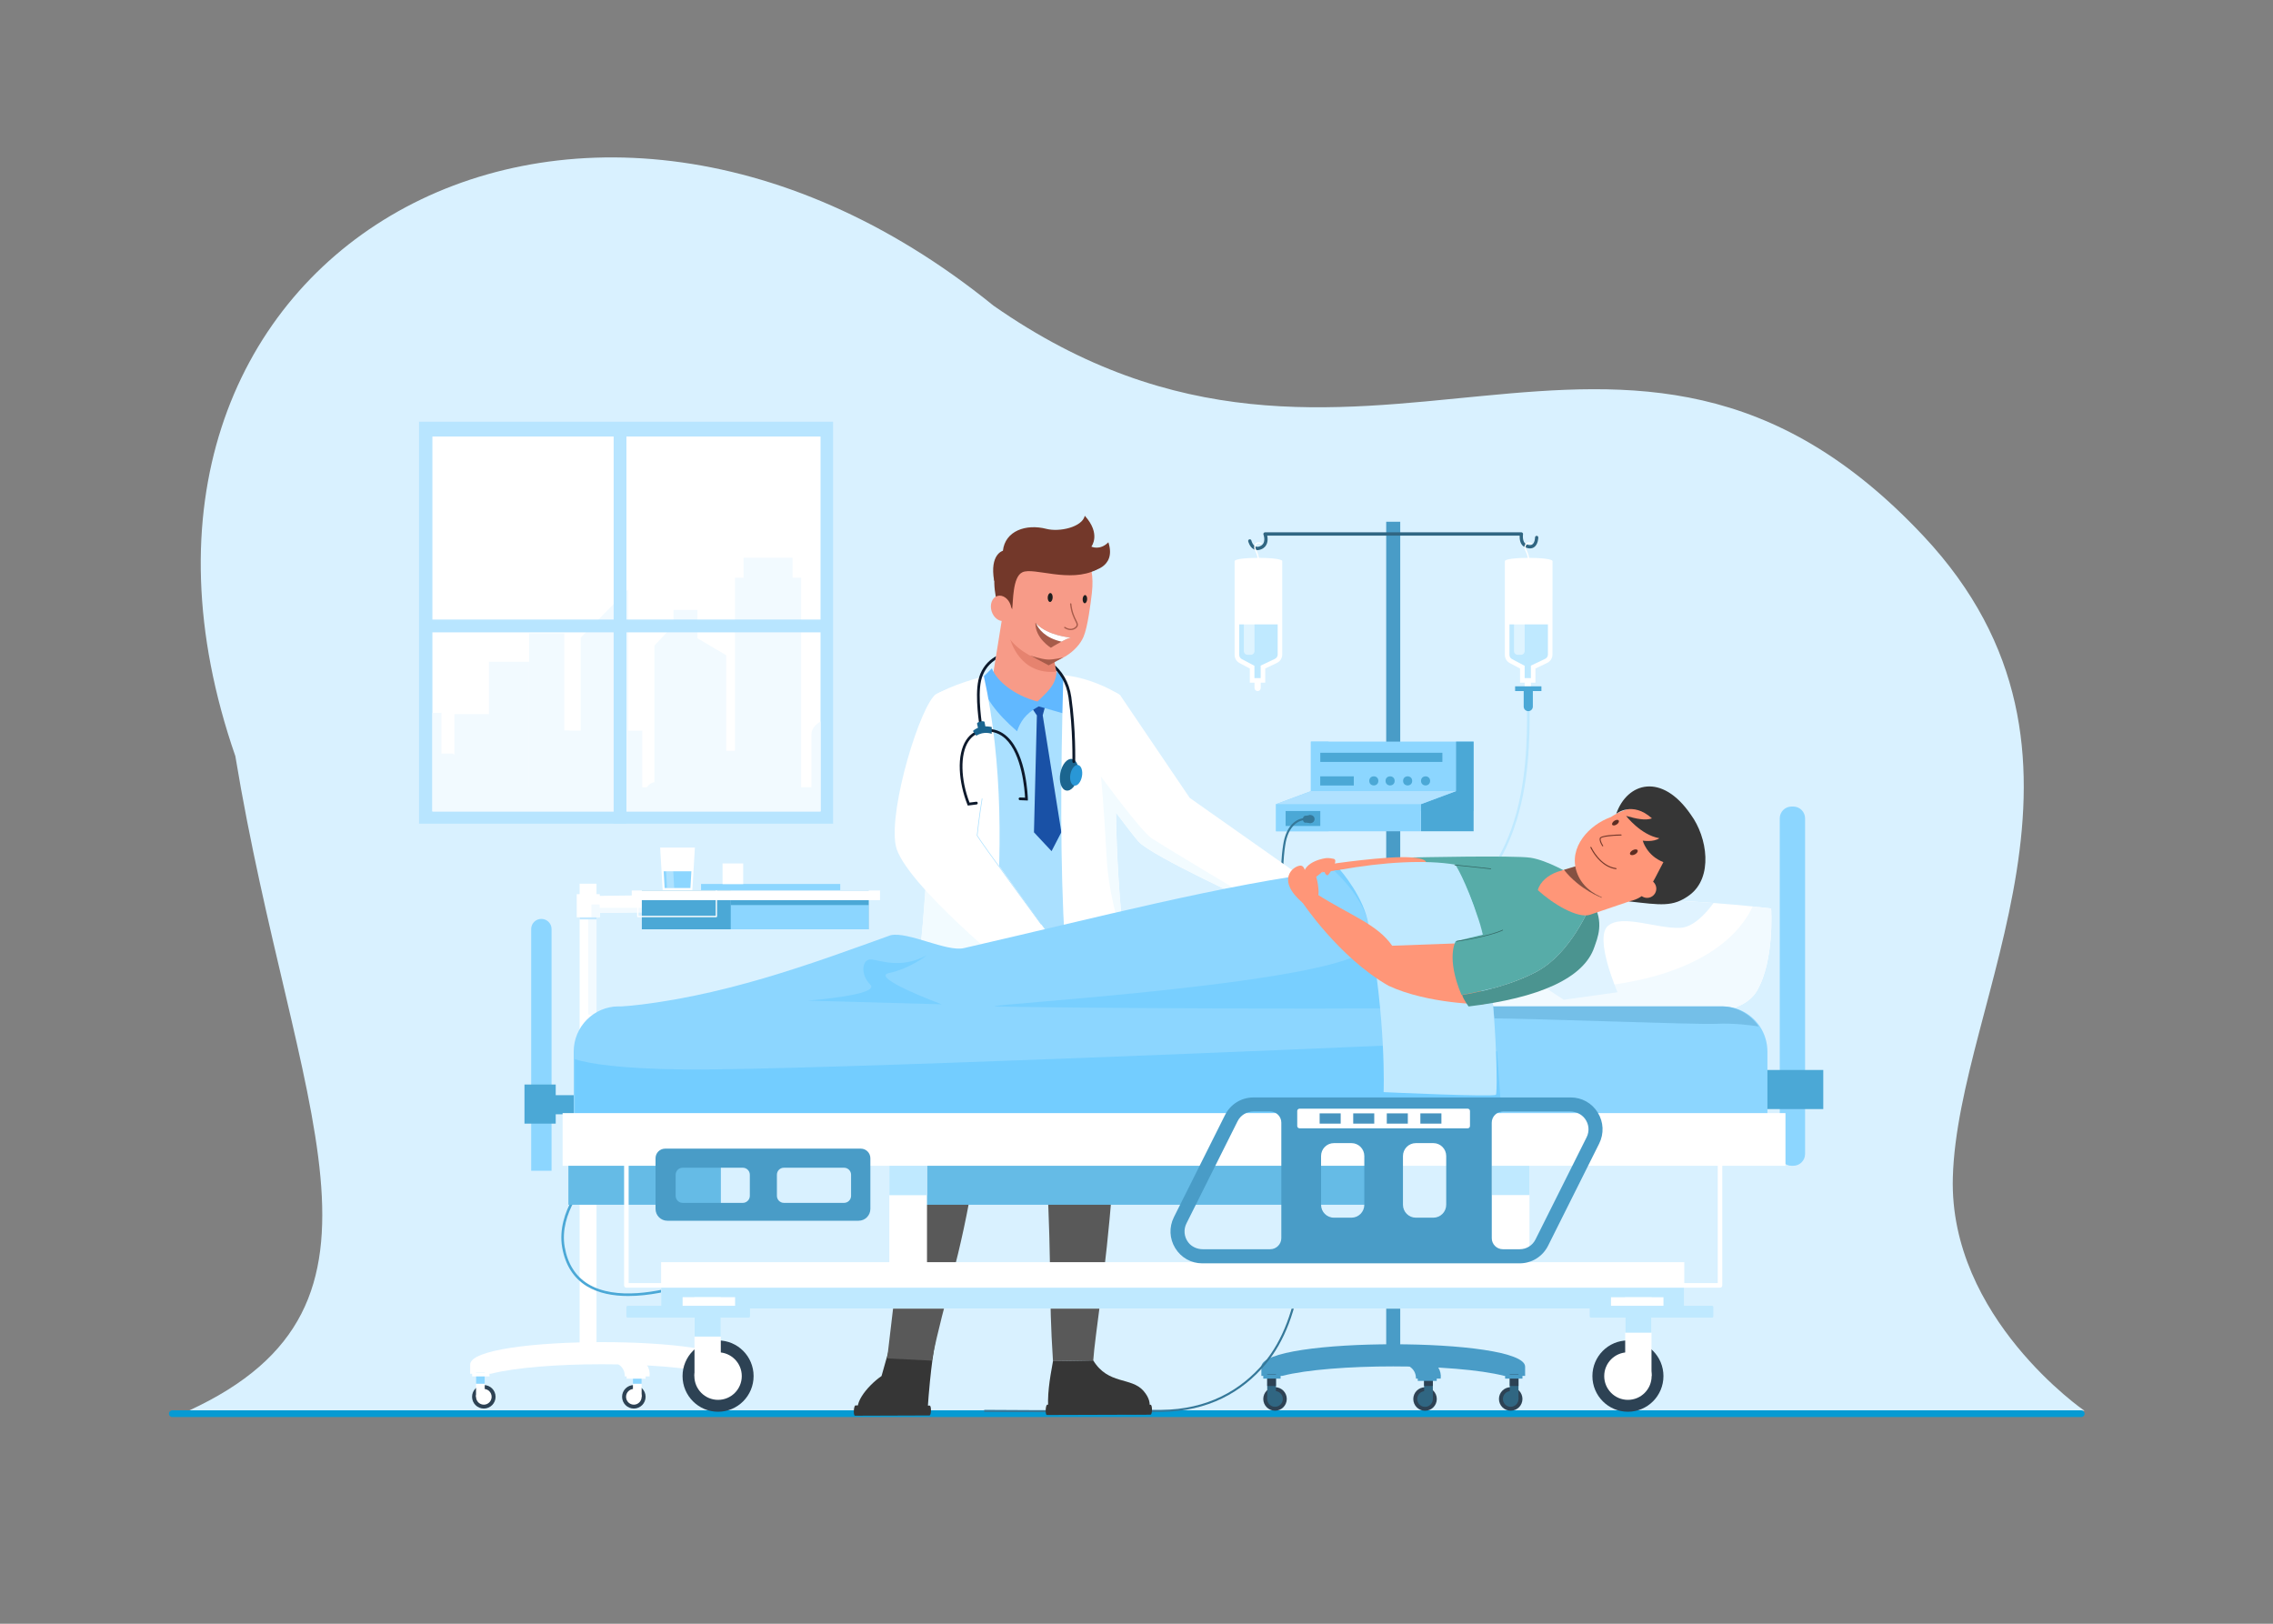 <?xml version="1.0" encoding="utf-8"?>
<!-- Generator: Adobe Illustrator 23.0.2, SVG Export Plug-In . SVG Version: 6.00 Build 0)  -->
<svg version="1.1" id="Layer_1" xmlns="http://www.w3.org/2000/svg" xmlns:xlink="http://www.w3.org/1999/xlink" x="0px" y="0px"
	 viewBox="0 0 3500 2500" style="enable-background:new 0 0 3500 2500;" xml:space="preserve">
<rect x="0" y="0" width="3500" height="2500" fill="#808080" stroke="none"/>
<style type="text/css">
	.st0{fill:#D9F1FF;}
	.st1{fill:#069AD3;}
	.st2{fill:#B8E5FF;}
	.st3{clip-path:url(#SVGID_2_);fill:#FFFFFF;}
	.st4{clip-path:url(#SVGID_4_);}
	.st5{fill:#F2FAFF;}
	.st6{fill:#499CC7;}
	.st7{fill:#2D4254;}
	.st8{fill:#306682;}
	.st9{fill:#BFE9FF;}
	.st10{fill:#8CD6FF;}
	.st11{fill:#4BA8D6;}
	.st12{fill:#B0E1FF;}
	.st13{fill:#357899;}
	.st14{fill:#FFFFFF;}
	.st15{opacity:0.5;fill:#FFFFFF;enable-background:new    ;}
	.st16{fill:#C4E8FF;}
	.st17{opacity:0.3;fill:#FFFFFF;enable-background:new    ;}
	.st18{fill:#363636;}
	.st19{fill:#595959;}
	.st20{fill:#AAE0FF;}
	.st21{fill:#F79B88;}
	.st22{fill:#E6836F;}
	.st23{fill:#73382A;}
	.st24{fill:#A65B4A;}
	.st25{fill:#1E1E1E;}
	.st26{fill:#1951A6;}
	.st27{fill:#61B8FF;}
	.st28{fill:#F2FBFF;}
	.st29{clip-path:url(#SVGID_6_);}
	.st30{fill:#1B658F;}
	.st31{fill:#2997D6;}
	.st32{fill:#0D192B;}
	.st33{fill:#57ACA8;}
	.st34{fill:#FF9678;}
	.st35{fill:#E0F3FF;}
	.st36{fill:#65BBE6;}
	.st37{fill:#74BFE8;}
	.st38{fill:#73CDFF;}
	.st39{fill:#78CFFF;}
	.st40{fill:#4794BF;}
	.st41{fill:#326361;}
	.st42{fill:#4B9490;}
	.st43{opacity:0.5;fill:#0D0D0D;enable-background:new    ;}
	.st44{fill:#5C2D22;}
</style>
<g id="room">
	<path class="st0" d="M290.3,2172.1c355-163.1,162.5-461.4,72.1-1007.9C96.7,398.5,877.6-58.5,1529.8,470.6
		c561.3,392,968.8-139.6,1432.2,354.9c313.9,335,52.8,712.9,45,987.2c-6.1,216.2,202.7,359.4,202.7,359.4L290.3,2172.1L290.3,2172.1
		z"/>
	<path class="st1" d="M3204.7,2181.8H265.3c-2.9,0-5.2-2.3-5.2-5.2l0,0c0-2.9,2.3-5.2,5.2-5.2h2939.4c2.9,0,5.2,2.3,5.2,5.2l0,0
		C3209.9,2179.5,3207.6,2181.8,3204.7,2181.8z"/>
	<g>
		<rect x="645.2" y="649.3" class="st2" width="637.6" height="618.9"/>
		<g>
			<g>
				<defs>
					<rect id="SVGID_1_" x="665.8" y="672.1" width="597.7" height="577.2"/>
				</defs>
				<clipPath id="SVGID_2_">
					<use xlink:href="#SVGID_1_"  style="overflow:visible;"/>
				</clipPath>
				<rect x="665.8" y="672.1" class="st3" width="597.7" height="577.2"/>
			</g>
			<g>
				<defs>
					<rect id="SVGID_3_" x="665.8" y="672.1" width="597.7" height="577.2"/>
				</defs>
				<clipPath id="SVGID_4_">
					<use xlink:href="#SVGID_3_"  style="overflow:visible;"/>
				</clipPath>
				<g class="st4">
					<path class="st5" d="M1312.2,1302.3V971.2c-0.1,0-0.2,0-0.3,0c-1.5-0.2-3,0.9-3,2.5V998c-11.2,2-9.6,13.1-9.5,22.2
						c-17.4,6-16.3,22.5-15.9,38.5h-13.6v48.8c-12.4,5.6-20.5,13.4-20.5,23.4v81.2h-15.8V889.6h-13.2v-30.8H1145v30.8h-13.3v266.3
						h-13.4v-147l-44.4-26.2V939h-31l0,0h-5.8l0,0l0,0v23.7c-0.2,0.1-0.6,0.5-0.8,0.6v0.1l-28.6,30.6v210.3
						c-2.4,0.3-4.3,1.1-6.6,2.7c-2.6,1.7-3.6,3.7-5.3,5.2h-6.9V1125h-21.6V907.2l-73.1,74.5v143.2h-17.1v-0.2H869V975.1h-54.3V1212
						h-0.1v-193.1h-61.7v80.7h-53.2v62.4l-2.7-1.8h-17.2v-62.7h-24.1V1081h-38.2v221.3H1312.2z"/>
				</g>
			</g>
		</g>
		<rect x="944.9" y="659.4" class="st2" width="19.7" height="608.8"/>
		<rect x="648" y="953.9" class="st2" width="632" height="19.7"/>
	</g>
</g>
<g id="saline_solution">
	<g>
		<g>
			<g>
				<rect x="2134.5" y="803.3" class="st6" width="21.6" height="1294.4"/>
				<path class="st6" d="M1974.3,2118.4c75.9-19.5,266.1-19.5,342.1,0h32v-14.2c0-46-406.1-46-406.1,0v14.2H1974.3z"/>
				<g>
					<g>
						<g>
							<ellipse class="st7" cx="2194.3" cy="2154" rx="18.1" ry="18.1"/>
							<ellipse class="st8" cx="2194.3" cy="2154" rx="12" ry="12.1"/>
						</g>
						<rect x="2192.9" y="2116.2" class="st8" width="13.4" height="37.8"/>
						<rect x="2192.9" y="2116.2" class="st7" width="13.4" height="17.7"/>
					</g>
					<path class="st6" d="M2202.5,2097.8c9.9,0.5,17.5,12.4,15.9,24.8h-38.1c0.1-14.1-9.9-20.4-22.8-24.8H2202.5z"/>
				</g>
				<g>
					<g>
						<g>
							<ellipse class="st7" cx="2326.2" cy="2153.9" rx="18.1" ry="18.1"/>
							<ellipse class="st8" cx="2326.2" cy="2153.9" rx="12" ry="12.1"/>
						</g>
						<rect x="2324.8" y="2116.2" class="st8" width="13.4" height="37.8"/>
						<rect x="2324.8" y="2116.2" class="st7" width="13.4" height="17.7"/>
					</g>
					<rect x="2317.6" y="2116.2" class="st6" width="26.7" height="6.4"/>
				</g>
				<g>
					<g>
						<g>
							<ellipse class="st7" cx="1963.3" cy="2153.9" rx="18.1" ry="18.1"/>
							<ellipse class="st8" cx="1963.3" cy="2153.9" rx="12" ry="12.1"/>
						</g>
						<rect x="1951.3" y="2116.2" class="st8" width="13.4" height="37.8"/>
						<rect x="1951.3" y="2116.2" class="st7" width="13.4" height="17.7"/>
					</g>
					<rect x="1945.2" y="2116.2" class="st6" width="26.7" height="6.4"/>
				</g>
				<rect x="2183.1" y="2119.4" class="st6" width="29.2" height="6.7"/>
			</g>
			<path class="st8" d="M1936.1,847c-1.9,0-3.7-0.4-5.4-1.3c-6.5-3.3-8.6-12-8.7-12.3c-0.3-1.3,0.5-2.7,1.9-3c1.3-0.3,2.7,0.5,3,1.8
				c0,0.1,1.7,6.8,6.1,9c2,1,4.4,1,7.1-0.2c10.5-4.3,5.6-17.5,5.4-18c-0.3-0.8-0.2-1.6,0.3-2.3s1.2-1.1,2.1-1.1h394.8
				c0.7,0,1.4,0.3,1.9,0.9c0.5,0.6,0.7,1.3,0.6,2c0,0.1-1.9,12.5,5.3,15.5c3.8,1.6,6.9,1.7,8.9,0.3c4.2-2.8,4.3-10.7,4.3-10.8
				c0-1.4,1.1-2.5,2.5-2.5s2.5,1.1,2.5,2.5c0,0.4-0.1,10.7-6.5,15c-3.6,2.4-8.1,2.5-13.6,0.2c-8.2-3.3-8.8-13.1-8.6-18h-388.7
				c1.5,6.8,0.9,16.9-9.2,21C1940,846.6,1938,847,1936.1,847z"/>
		</g>
		<g>
			<path class="st9" d="M2161.5,1430.9l-0.9-3.9c190.8-44.2,190.8-248.4,190.8-335.6h4c0,43.2,0,115.5-24.2,184.2
				C2301.8,1359.4,2244.7,1411.7,2161.5,1430.9z"/>
			<g>
				<rect x="2018.3" y="1141.8" class="st10" width="250.8" height="106.9"/>
				<polygon class="st11" points="2269.1,1141.8 2242.1,1141.8 2242.1,1218 2188.1,1238.1 2188.1,1279.9 2269.1,1279.9 				"/>
				<polygon class="st10" points="2045.9,1141.8 2018.9,1141.8 2018.9,1218 1964.9,1238.1 1964.9,1279.9 2045.9,1279.9 				"/>
				<rect x="1964.8" y="1238.1" class="st10" width="223.2" height="41.8"/>
				<polygon class="st12" points="2242.1,1218 2018.9,1218 1964.9,1238.1 2188.1,1238.1 				"/>
			</g>
			<g>
				<circle class="st11" cx="2195.1" cy="1202.3" r="7"/>
				<circle class="st11" cx="2167.5" cy="1202.3" r="7"/>
				<circle class="st11" cx="2140.5" cy="1202.3" r="7"/>
				<circle class="st11" cx="2115.4" cy="1202.3" r="7"/>
			</g>
			<rect x="2032.9" y="1195.3" class="st11" width="51.7" height="14.1"/>
			<rect x="2033" y="1159" class="st11" width="188" height="14.1"/>
			<rect x="1979.6" y="1248.7" class="st11" width="53.4" height="23"/>
			<g>
				<path class="st13" d="M2011.8,1261.1c0,3.4,2.8,6.2,6.2,6.2c3.4,0,6.2-2.8,6.2-6.2c0-3.4-2.8-6.2-6.2-6.2
					C2014.6,1254.9,2011.8,1257.7,2011.8,1261.1z"/>
				<path class="st13" d="M2006.2,1261.3c0,2.8,1.4,5.1,3.1,5.1s3.1-2.3,3.1-5.1s-1.4-5.1-3.1-5.1
					C2007.6,1256.2,2006.2,1258.5,2006.2,1261.3z"/>
				<polygon class="st13" points="2009.1,1266.3 2018,1267.4 2018,1254.9 2009.1,1256.2 				"/>
			</g>
			<path class="st13" d="M1653.6,2174.4c-80.3,0-137.3-0.5-138.1-0.5v-3.2c1.3,0,129.5,1.2,273,0c70.4-0.6,122.1-29.9,158-72.6
				c28.4-33.8,46.7-81.9,54.5-143.1c8.6-68.1,4.4-154.5-12.5-256.8c-7.9-47.9-14.4-133.6-16.8-223.5c-2.5-90.9-0.1-161.5,6.3-184.2
				c8.8-31.4,30.9-31,31.2-31l-0.1,3.2c-0.8,0-19.9-0.1-28,28.6c-13.3,47.4-6.6,301.8,10.6,406.3c17,102.6,21.2,189.3,12.5,257.7
				c-7.8,61.8-26.4,110.5-55.2,144.8c-36.5,43.5-89,73.1-160.4,73.7C1740.5,2174.3,1694.1,2174.4,1653.6,2174.4z M2009.1,1262.7
				L2009.1,1262.7v-1.6V1262.7z"/>
		</g>
		<g>
			<g>
				<g>
					<path class="st14" d="M2390.6,864c0-6.8-73.4-6.8-73.4,0v144.3c0,5.3,2.9,10.2,7.6,12.6l15.8,8.4v21.8h23.7v-21.8l18-8.6
						c5-2.4,8.2-7.4,8.2-12.9L2390.6,864L2390.6,864z"/>
					<path class="st9" d="M2324.3,961.5v46.8c0,2.7,1.5,5.1,3.8,6.4l19.6,10.4v18.9h9.6v-19.2l22.1-10.5c2.5-1.2,4.1-3.8,4.1-6.6
						v-46.4h-59.2V961.5z"/>
					<path class="st14" d="M2347.7,1045.9v13.3c0,2.6,2.1,4.8,4.8,4.8s4.8-2.1,4.8-4.8v-13.3H2347.7z"/>
				</g>
				<path class="st15" d="M2341.9,1008.2h-4.8c-3.2,0-5.8-2.6-5.8-5.8V901.1c0-3.2,2.6-5.8,5.8-5.8h4.8c3.2,0,5.8,2.6,5.8,5.8v101.3
					C2347.7,1005.6,2345.1,1008.2,2341.9,1008.2z"/>
			</g>
			<g>
				<rect x="2333" y="1056.7" class="st11" width="40.5" height="7.3"/>
				<path class="st11" d="M2360.3,1087.9v-26.4h-14.1v26.4c0,3.9,3.2,7,7,7l0,0C2357.1,1095,2360.3,1091.8,2360.3,1087.9z"/>
			</g>
			<path class="st14" d="M2354.9,865.5h-2v-1.6c0-5.5-1.5-11-4.4-16.5c-1.6-3-1.7-6.1-0.2-8.9c0.9-1.7,2.2-2.8,3.9-3.3
				c3.2-0.9,6.6,1,6.8,1l-1,1.7c0,0-2.8-1.6-5.2-0.9c-1.1,0.3-2,1.1-2.7,2.3c-1.2,2.2-1.1,4.6,0.2,7c3.1,5.8,4.7,11.6,4.7,17.4v1.8
				H2354.9z"/>
		</g>
		<g>
			<g>
				<g>
					<path class="st14" d="M1974.5,864c0-6.8-73.4-6.8-73.4,0v144.3c0,5.3,2.9,10.2,7.6,12.6l15.8,8.4v21.8h23.7v-21.8l18-8.6
						c5-2.4,8.2-7.4,8.2-12.9V864H1974.5z"/>
					<path class="st9" d="M1908.2,961.5v46.8c0,2.7,1.5,5.1,3.8,6.4l19.6,10.4v18.9h9.6v-19.2l22.1-10.5c2.5-1.2,4.1-3.8,4.1-6.6
						v-46.4h-59.2V961.5z"/>
					<path class="st14" d="M1931.7,1045.9v13.3c0,2.6,2.1,4.8,4.8,4.8s4.8-2.1,4.8-4.8v-13.3H1931.7z"/>
				</g>
				<path class="st15" d="M1925.9,1008.2h-4.8c-3.2,0-5.8-2.6-5.8-5.8V901.1c0-3.2,2.6-5.8,5.8-5.8h4.8c3.2,0,5.8,2.6,5.8,5.8v101.3
					C1931.7,1005.6,1929.1,1008.2,1925.9,1008.2z"/>
			</g>
			<path class="st14" d="M1938.8,865.5h-2v-1.6c0-5.5-1.5-11-4.4-16.5c-1.6-3-1.7-6.1-0.2-8.9c0.9-1.7,2.2-2.8,3.9-3.3
				c3.2-0.9,6.6,1,6.8,1l-1,1.7l0.5-0.9l-0.5,0.9c0,0-2.8-1.6-5.2-0.9c-1.1,0.3-2,1.1-2.7,2.3c-1.2,2.2-1.1,4.6,0.2,7
				c3.1,5.8,4.7,11.6,4.7,17.4v1.8H1938.8z"/>
		</g>
		<rect x="2125.6" y="1450.6" class="st6" width="39.8" height="271.3"/>
		<rect x="2123.3" y="1445.6" class="st10" width="43.5" height="12.6"/>
		<rect x="2123.3" y="1711" class="st10" width="43.5" height="12.6"/>
	</g>
</g>
<g id="table">
	<g>
		<g>
			<path class="st14" d="M923.6,1379.3c-1.8,0-3.5,0-5.1,0.1v-18.8h-26v719.1h26v-674.2c1.6,0,3.3,0,5.1-0.1
				c24.9-0.3,69.9-0.8,95.4-1.1c9.5-0.1,16.2-0.2,18.3-0.2V1378C1029.5,1378.1,958,1378.9,923.6,1379.3z"/>
			<rect x="888.1" y="1376.7" class="st14" width="35.5" height="35.7"/>
			<path class="st5" d="M1018.9,1397.8v6.5c-25.5,0.3-70.4,0.8-95.4,1.1v7h-5.1v153l-12.7-3.7c0.2-4,0-120.9,0-146.2
				c0-2.1,0-3.2,0-3.2h5v-19.8h12.7v5.2L1018.9,1397.8L1018.9,1397.8z"/>
		</g>
		<g>
			<rect x="988.3" y="1371.1" class="st11" width="349.1" height="59.7"/>
			<rect x="1125.2" y="1371.1" class="st10" width="212.2" height="59.7"/>
			<rect x="1125.2" y="1386" class="st11" width="212.2" height="7.5"/>
			<rect x="972.8" y="1371.1" class="st14" width="382.3" height="14.8"/>
			<path class="st14" d="M1103.1,1412.1h-121c-0.6,0-1-0.4-1-1v-33.9h2v32.9h119v-39h2v40
				C1104.1,1411.7,1103.6,1412.1,1103.1,1412.1z"/>
		</g>
		<rect x="892.5" y="1412.4" class="st16" width="26" height="3.2"/>
		<path class="st14" d="M756,2115.1c75.9-19.5,266.1-19.5,342.1,0h32v-14.2c0-46-406.1-46-406.1,0v14.2H756z"/>
		<g>
			<g>
				<g>
					<ellipse class="st7" cx="976" cy="2150.6" rx="18.1" ry="18.1"/>
					<ellipse class="st14" cx="976" cy="2150.6" rx="12" ry="12.1"/>
				</g>
				<rect x="974.6" y="2112.8" class="st14" width="13.4" height="37.8"/>
				<rect x="974.6" y="2112.8" class="st10" width="13.4" height="17.7"/>
			</g>
			<path class="st14" d="M984.3,2094.4c9.9,0.5,17.5,12.4,15.9,24.8h-38.1c0.1-14.1-9.9-20.4-22.8-24.8H984.3z"/>
		</g>
		<g>
			<g>
				<g>
					<ellipse class="st7" cx="1108" cy="2150.6" rx="18.1" ry="18.1"/>
					<ellipse class="st14" cx="1108" cy="2150.6" rx="12" ry="12.1"/>
				</g>
				<rect x="1106.6" y="2112.8" class="st14" width="13.4" height="37.8"/>
				<rect x="1106.6" y="2112.8" class="st10" width="13.4" height="17.7"/>
			</g>
			<rect x="1099.3" y="2109.2" class="st14" width="26.7" height="10"/>
		</g>
		<g>
			<g>
				<g>
					<ellipse class="st7" cx="745" cy="2150.6" rx="18.1" ry="18.1"/>
					<ellipse class="st14" cx="745" cy="2150.6" rx="12" ry="12.1"/>
				</g>
				<rect x="733" y="2112.8" class="st14" width="13.4" height="37.8"/>
				<rect x="733" y="2112.8" class="st10" width="13.4" height="17.7"/>
			</g>
			<rect x="727" y="2112.8" class="st14" width="26.7" height="6.4"/>
		</g>
		<rect x="964.9" y="2116" class="st14" width="29.2" height="6.7"/>
		<rect x="1079.5" y="1361" class="st10" width="214.3" height="9.5"/>
		<g>
			<g>
				<polygon class="st14" points="1066.1,1370.4 1020.4,1370.4 1016.5,1305 1070,1305 				"/>
				<polygon class="st10" points="1021.9,1341.5 1023.4,1367.2 1063.1,1367.2 1064.6,1341.5 				"/>
			</g>
			<polygon class="st17" points="1038.1,1367.2 1027.1,1367.2 1024,1310.2 1035,1310.2 			"/>
		</g>
		<rect x="1112.6" y="1329.4" class="st14" width="31.8" height="31.8"/>
	</g>
</g>
<g id="doctor">
	<g>
		<g>
			<g>
				<g>
					<g>
						<path class="st18" d="M1327.1,2178.3l96.7-0.3c2-1.1,3.5-2.4,4.3-3.9c4.7-71.9,11.8-106.6,11.8-106.6l-67.4-2.5l-15.1,53.6
							C1335,2134,1308.2,2167.2,1327.1,2178.3z"/>
						<path class="st18" d="M1431.2,2179.3l-114.7,0.4c-2.9,0-2-15.9,0.9-15.9l114,0.3C1434.4,2163.9,1434.1,2179.2,1431.2,2179.3z"
							/>
					</g>
					<path class="st19" d="M1457.2,1437.7c-28,85.7-51.2,320.2-91.1,653.8l68.7,3.4c20.3-100.5,43.3-151.5,66.5-296.4
						c53.2-121.4,82-236.7,97.3-354.6L1457.2,1437.7z"/>
				</g>
				<g>
					<path class="st19" d="M1550.1,1441.8c6.5,177.9,61.8,366.5,61.8,366.5c8,153.5,2.4,177.8,9.5,287.4l62-1
						c4.8-74.8,69.8-410.6,7.5-646.8L1550.1,1441.8z"/>
					<path class="st18" d="M1621.4,2095.7c-5.4,29.7-9.3,52.8-6.9,79.6l150.3,2.4c0,0,14.8-14.5-4-36.2s-54.2-9-77.4-46.9
						L1621.4,2095.7z"/>
					<path class="st18" d="M1771.6,2178.1l-159.6,0.5c-2.9,0-2.2-15.9,0.7-15.9l159,0.1C1774.6,2162.8,1774.6,2178.1,1771.6,2178.1z
						"/>
				</g>
			</g>
			<path class="st14" d="M1992.3,1341.4l-50,51.5l-1.6,1.7c0,0-168.6-76.8-187.8-99.2c-7.4-8.6-20.1-25.1-34.5-44.3
				c-6.7-8.9-13.7-18.4-20.7-28c-17.1-23.2-34.2-47-46.2-64.1c-24.4-34.6,31.7-107.1,66.3-92.9c2.6,1.1,5,2.6,7.3,4.6l106.9,157.8
				L1992.3,1341.4z"/>
			<g>
				<path class="st20" d="M1461.9,1070.9c34.3-25.6,152.2-45.5,227.6-10.1c32.1,4.1,14.9,414.5,14.9,414.5h-255L1461.9,1070.9z"/>
				<path class="st21" d="M1598.7,1085.9c-40.5,5.9-65.8-22.4-71.7-34.2l16.3-101.3l33,14.7c13.5,1.1,27,4.3,38.5,8.9l10.5,54
					l2.3,11.7C1632.9,1051.3,1639.2,1080,1598.7,1085.9z"/>
				<path class="st22" d="M1553.8,976.1c1.3,12.5,17.8,63.3,72.6,58l-10.2-52.8L1553.8,976.1z"/>
				<g>
					<g>
						<g>
							<path class="st21" d="M1681.3,912.8c-1.9,16.5-6.4,52.4-12.8,67.5c-9.7,22.9-39.5,41.5-59.1,38.3
								c-22-5.4-48.4-22.2-59.2-41.7c-5.1-13.7-13.3-44.8-13.6-69.6c-0.5-51.6,44.1-80.7,86.6-75.9
								C1665.8,836.2,1687.1,861.4,1681.3,912.8z"/>
							<path class="st23" d="M1539.9,942.3c-3.3-18.1,10.2-20.2,18.6-4.2c1.8-12.1,0.5-50,15.8-57c17.4-8.3,72.6,17.2,114.4-4.1
								c0,0-5.4-58.1-90.7-54.6C1497.5,837.8,1539.9,942.3,1539.9,942.3z"/>
							
								<ellipse transform="matrix(0.955 -0.298 0.298 0.955 -209.009 501.144)" class="st21" cx="1540.8" cy="936.8" rx="15.4" ry="19.9"/>
						</g>
						<g>
							<path class="st24" d="M1649.1,981.6c-3.3,0.6-9,3.3-14.7,6.3c-8.3,4.4-16.3,9.4-16.3,9.4s-24.4-14.8-23.8-38.5
								c0.3,0.4,0.7,0.7,1,1.1C1614.3,979.4,1649.1,981.6,1649.1,981.6z"/>
							<path class="st14" d="M1649.1,981.6c-3.3,0.6-9,3.3-14.7,6.3c-24.8-5.7-35-19-39.1-28
								C1614.3,979.4,1649.1,981.6,1649.1,981.6z"/>
							<path class="st24" d="M1647.8,970.1c-5-0.3-8.8-3.2-8.9-3.2c-0.4-0.3-0.5-1-0.2-1.4s1-0.5,1.4-0.2c0.3,0.2,8.1,6,15.1,0.6
								c3.9-3,2.9-5,0.2-10.3c-2.5-5.1-6.4-12.7-7.7-25.7c-0.1-0.6,0.3-1.1,0.9-1.1c0.6-0.1,1.1,0.3,1.1,0.9c1.3,12.6,5,20,7.5,25
								c2.8,5.5,4.4,8.8-0.7,12.8C1653.6,969.6,1650.5,970.2,1647.8,970.1z"/>
							<g>
								<path class="st25" d="M1620.9,920.2c-0.2,3.8-2.1,6.8-4.2,6.6c-2.1-0.1-3.6-3.3-3.4-7.1s2.1-6.8,4.2-6.6
									C1619.6,913.2,1621.1,916.4,1620.9,920.2z"/>
								<path class="st25" d="M1674,922.7c-0.2,3.5-1.9,6.2-3.8,6.1c-1.9-0.1-3.3-3-3.1-6.5c0.2-3.5,1.9-6.2,3.8-6.1
									C1672.9,916.4,1674.2,919.3,1674,922.7z"/>
							</g>
						</g>
					</g>
					<path class="st23" d="M1677.9,879.8c0,0,41.9-4.1,28.8-44.9c-13,13.2-26.2,6.7-26.2,6.7s15.4-19.3-10.1-47.5
						c-4.1,17.6-39,25.3-59,20.2c-31.7-8.2-63.7,3.1-67.1,33.7c0,0-20.7,5.1-13.5,46.2c32-1.1,46.1-30.3,69.7-34.5
						C1624.2,855.4,1644.3,884.5,1677.9,879.8z"/>
					<path class="st24" d="M1637.4,1012.2c0,0-14.9,3.5-23.2,3.3c-10.8-0.3-28-6.3-28-6.3l28.5,15.2L1637.4,1012.2z"/>
				</g>
				<polygon class="st26" points="1609.6,1086.7 1605.6,1101.3 1634.3,1281.3 1619.2,1310.5 1592.1,1281.5 1596.6,1101.5 
					1590.1,1091.9 1597.7,1081 				"/>
				<path class="st27" d="M1626.8,1034.4c-0.6,21.4-17.2,33.5-29.2,45.7c-35.5-9.3-62.4-31-70.3-51.1l-16.7,16.6
					c3,26,23.8,52.9,55.5,80.3c4.8-13.9,12.2-26.8,33.3-38.3l47.5,13.5c2.7-18.5,4.8-35.7-6-57.4L1626.8,1034.4z"/>
			</g>
			<path class="st14" d="M1531.4,1446.1c-1.2,12.3-2.4,24.4-3.8,36.2c-11.8,103.1-29.7,185.6-40,223.1l-115.8,94.5
				c1.6-36.1,27.5-174.2,43.5-320.1c2.1-19.4,4.1-38.9,5.8-58.4c2.5-29.1,4.6-58,6.2-86.1c8.4-141.9,7.1-260.7,11.5-263.9
				c24.4-17.3,76.2-30,76.2-30C1544.6,1175.6,1543.1,1322.6,1531.4,1446.1z"/>
			<path class="st14" d="M1773.8,1718.5L1687,1730c-51.4-128.5-58.5-384.7-49.6-690.3c26.3,1.6,58.7,13.6,80.3,26.3
				c2.6,1.5,5,3.1,7.3,4.6c-4.9,52.1-7,104.4-6.9,155.5c0,8.3,0.1,16.7,0.2,24.9c1,69.8,5.7,136.8,12,197.2
				C1746.6,1605.9,1773.8,1718.5,1773.8,1718.5z"/>
			<path class="st28" d="M1531.4,1446.1c-1.2,12.3-2.4,24.4-3.8,36.2l-37.5,17.7l-75-20.1c2.1-19.4,4.1-38.9,5.8-58.4
				c2.5-29.1,4.6-58,6.2-86.1L1531.4,1446.1z"/>
		</g>
		<path class="st14" d="M1441.8,1068.4c-23.8,14.8-73.5,175.8-62.6,233.1c10.9,57.3,188.5,201,188.5,201l58.8-47.4l-121.8-168.7
			l9.5-93.3C1542.3,1090.7,1495.7,1039.7,1441.8,1068.4z"/>
		<path class="st20" d="M1603.2,1423.8c-0.9-1.3-93.1-126.5-99-137.1l-0.1-0.1v-0.2c2.8-27.6,7.6-56.8,7.7-57.1l1,0.2
			c0,0.3-4.9,29.3-7.7,56.9c6.6,11.5,97.9,135.6,98.9,136.9L1603.2,1423.8z"/>
		<g>
			<g>
				<defs>
					<path id="SVGID_5_" d="M1626.8,1035l9.3,83.4c0,0-42.2,79.1-14.4,99.7c27.8,20.6,53.4-1.6,60.9-53.1
						c7.5-51.6-20.3-146.6-45-165s-114.4-16.9-123.1-6.2c-8.7,10.6-96.3,206.4-61.8,246.6c34.5,40.1,145.7,3.6,145.7,3.6l-18-116.3
						l-48.9-34.5c0,0-2.9-63.3-2.5-62.3s6.8-31,6.8-31c30.7-8.9,54-10,84.3,2.3L1626.8,1035z"/>
				</defs>
				<clipPath id="SVGID_6_">
					<use xlink:href="#SVGID_5_"  style="overflow:visible;"/>
				</clipPath>
				<g class="st29">
					
						<ellipse transform="matrix(0.181 -0.983 0.983 0.181 175.618 2596.573)" class="st30" cx="1647.6" cy="1192.8" rx="24.7" ry="13.9"/>
					<path class="st31" d="M1648.2,1192c-1.6,8.7,1.1,16.5,6,17.5s10.2-5.4,11.8-14.2c1.6-8.7-1.1-16.5-6-17.5
						C1655.2,1177,1649.9,1183.3,1648.2,1192z"/>
					<path class="st32" d="M1653.5,1174.8c1.1,0,2.1-0.9,2.1-2.1c0-0.5,1.2-48.9-6-99.6c-6.7-46.9-45.7-69.7-79.3-70.9
						c-32.5-1.2-57.5,16.5-63.8,45.2c-5.6,25.8,1.7,69.8,2,71.7c0.2,1.2,1.3,1.9,2.4,1.7c1.2-0.2,1.9-1.3,1.7-2.4
						c-0.1-0.4-7.5-45.1-2-70.1c5.8-26.6,29.2-43,59.5-41.9c31.8,1.2,68.9,22.7,75.2,67.3c7.1,50.3,6,98.4,6,98.9
						C1651.3,1173.8,1652.3,1174.7,1653.5,1174.8L1653.5,1174.8z"/>
					<path class="st32" d="M1490.3,1240.3l13.4-1.7c1.2-0.1,2-1.2,1.8-2.4c-0.1-1.2-1.2-2-2.4-1.8l-10.2,1.3
						c-13.8-35.8-14.6-74.2-1.8-93.9c6.3-9.7,15.6-14.9,27.6-15.4c11.3-0.5,21.2,3.3,29.6,11.1c25.4,23.8,29.5,78.8,30.1,90.6
						l-7.7-0.3c-1.1-0.1-2.2,0.9-2.2,2s0.9,2.2,2,2.2l12.2,0.5v-2.2c-0.1-2.8-1.8-67.9-31.5-95.8c-9.2-8.6-20.2-12.8-32.6-12.2
						c-13.5,0.6-23.9,6.4-31,17.3c-7.1,11-10.5,26.7-9.7,45.6c0.7,17.3,4.9,36.3,11.7,53.6L1490.3,1240.3z"/>
					<path class="st30" d="M1527.1,1119.4l-0.1,10.4c0,0-11.9-4.7-23.7,3c-3-4.2-5.2-7.3-5.2-7.3S1507.6,1115.2,1527.1,1119.4z"/>
					<path class="st30" d="M1518.2,1123.1l-2.3-11.9c-3.3-1.8-10.4,0.1-11.5,2.7l2.6,11.6L1518.2,1123.1z"/>
				</g>
			</g>
		</g>
		<path class="st28" d="M1942.3,1392.9l-1.6,1.7c0,0-168.6-76.8-187.8-99.2c-7.4-8.6-20.1-25.1-34.5-44.3c1,69.8,5.7,136.8,12,197.2
			c-11.6-33.9-23.6-79.2-26.3-127.1c-2.6-47.7-4.8-78.7-6.4-98c-1.6-20.5-2.5-27.8-2.5-27.8s10,13.7,23,30.8
			c19.3,25.3,45.2,57.9,55.7,64.9C1788.7,1300.9,1906.7,1371.6,1942.3,1392.9z"/>
	</g>
</g>
<g id="patient">
	<g>
		<g>
			<path class="st33" d="M2418,1345.6c0,0-35.5-21.1-61.2-25s-182.4-0.4-182.4-0.4c-42.6,0.8-23.6,64.8,41.5,65.3
				C2215.8,1385.5,2437.4,1375.7,2418,1345.6z"/>
			<path class="st34" d="M2045.1,1355.4c-12.9-2-14.6-12.9,0.8-24.6c0,0,91.8-13.8,128.4-10.6c36.6,3.2,21.1,15-2.9,25.4
				C2147.4,1356.1,2045.1,1355.4,2045.1,1355.4z"/>
			<g>
				<g>
					<path class="st14" d="M2705.4,1525.4c-27.3,46.9-124.2,37-253.7,43.5c0,0-243.5,0.7-291.8-9c10.4-39.7,41.4-74.4,83.7-102.8
						c25.7-17.3,55.6-32.2,87.6-44.6c13.1-5,26.5-9.6,40.1-13.8c62.8-19.2,184-14.7,267.3-8.4c23.9,1.8,44.7,3.7,60.2,5.3
						c17.8,1.8,28.4,3.1,28.4,3.1S2732.7,1478.5,2705.4,1525.4z"/>
					<path class="st5" d="M2705.4,1525.4c-27.3,46.9-124.2,37-253.7,43.5c0,0-243.5,0.7-291.8-9.1c10.4-39.7,41.4-74.4,83.7-102.7
						c14.2,29.4,61.9,79.1,221.8,61.3c165.6-18.5,217.6-88.3,233.4-122.7c17.8,1.8,28.4,3.1,28.4,3.1S2732.7,1478.5,2705.4,1525.4z"
						/>
					<path class="st35" d="M2638.6,1390.3c-13.1,17.8-31.9,37.5-51.6,38.3c-36.1,1.5-89.3-21.7-111-3.1s14.7,102.2,14.7,102.2
						l-82.8,11.6l-76.7-50.3v-76.5c13.1-5,26.5-9.6,40.1-13.8C2434.1,1379.5,2555.3,1384.1,2638.6,1390.3z"/>
				</g>
				<path class="st33" d="M2451.6,1388c0,0-8.6,22.3-24.8,47.4c-14,21.7-33.8,45.7-58.8,59.4c-41.5,22.8-94.3,33.3-116.5,36.9
					c-6.7,1.1-10.6,1.6-10.6,1.6l2.9,24.4c-10.5,1.3-21.3,2.3-32.1,3.1c-213.9,15-203.9-172.6-22.9-225.9c0,0,155.1-11.4,209.6,6.3
					C2425.9,1357.5,2442.3,1373.4,2451.6,1388z"/>
				<rect x="2297.1" y="1730" class="st14" width="58" height="249"/>
				<rect x="2297.1" y="1794.7" class="st9" width="58" height="45.3"/>
				<path class="st11" d="M967.4,1995.4c-23,0-45.7-4-64-15.2c-20.2-12.4-32.9-32.4-37.7-59.3c-5.1-28.7,5.2-55.7,14.8-73.3
					c10.4-19,21.7-31,22.2-31.6l2.9,2.8c-0.5,0.5-45.5,48.6-36,101.4c4.6,25.8,16.7,44.8,35.8,56.6c42.7,26.2,111,11.4,147.9,0.3
					l1.2,3.8C1032.6,1987.6,999.7,1995.4,967.4,1995.4z"/>
				<g>
					<path class="st10" d="M849.3,1802.5v-372c0-8.7-7-15.7-15.7-15.7s-15.7,7-15.7,15.7v372H849.3z"/>
					<polygon class="st11" points="855.7,1715.6 889.7,1715.6 889.7,1686.2 855.7,1686.2 855.7,1669.8 807.6,1669.8 807.6,1730 
						855.7,1730 					"/>
				</g>
				<g>
					<path class="st10" d="M2758.7,1794.9h2.6c10,0,18.2-8.1,18.2-18.2V1260c0-10-8.1-18.2-18.2-18.2h-2.6c-10,0-18.2,8.1-18.2,18.2
						v516.8C2740.6,1786.8,2748.7,1794.9,2758.7,1794.9z"/>
					<rect x="2691" y="1647.4" class="st11" width="116.5" height="60.2"/>
				</g>
				<rect x="1403.8" y="1760" class="st36" width="756.4" height="94.9"/>
				<rect x="875.2" y="1760" class="st36" width="234.8" height="94.9"/>
				<path class="st10" d="M2721.5,1619.1v171.2H883.4v-171.2c0-38.4,31-69.6,69.3-69.6h1699.5c24,0,45.2,12.3,57.7,30.9
					C2717.2,1591.5,2721.5,1604.9,2721.5,1619.1z"/>
				<path class="st37" d="M2708,1580.4c-12-1.9-37.6-5.3-64.6-4.1c-37.1,1.5-280.3-8.5-359.5-8.5c-54.5,0-92.5-10.7-112.7-18.3
					h479.1C2674.4,1549.4,2695.6,1561.7,2708,1580.4z"/>
				<path class="st10" d="M2316.2,1773.3l-1321.6,16.2l-109.4,1.3v-171.2c0-38.4,31-69.6,69.3-69.6c153.6-12.8,299-67.7,417-110.1
					c26.9-5.9,86.1,25.9,112.6,19.9c206.3-47.3,399.3-98.3,570.4-119.2c8.4-1,16.7-2,25-2.9c54.9-5.8,107.4-8.2,157.2-6.2
					c45.3,58,59.7,169.6,68.7,287c3.3,42.8,5.8,86.3,8.9,128.3C2314.8,1755.8,2315.5,1764.6,2316.2,1773.3z"/>
				<path class="st38" d="M2314.1,1746.9l-1319.6,42.7l-109.4,1.3v-160.1c21.7,6.8,68.4,14.7,168.8,15.8
					c183.1,2,1073-36.5,1073-36.5s127.7,15.6,178.3,8.5C2308.5,1661.3,2311.1,1704.9,2314.1,1746.9z"/>
				<path class="st39" d="M1427.4,1470.6c0,0-25.9,20.7-58,27.4c-32.1,6.6,80.7,48.3,80.7,48.3l-206.5-5.7c0,0,112.6-8.5,96.5-24.6
					s-12.3-38.8,0-38.8C1352.5,1477.1,1385.9,1493.4,1427.4,1470.6z"/>
				<path class="st39" d="M2245.8,1549.5c0.7,6.4-686.3,2.2-713.6-0.1c-27.2-2.3,562.3-36.4,575-94c11.1-50.1-34.6-97.4-52.9-114.9
					c8.4-1,16.7-2,25-2.9l20.6,1.9C2099.9,1339.6,2245.1,1543.2,2245.8,1549.5z"/>
				<path class="st9" d="M2063.4,1339.2c0,0,37.6,42.5,43.8,85.1c27.8,148.8,23.3,257.2,23.3,257.2s169.3,7.8,172.9,4
					c3.6-3.8,0-189.4-26.4-269.1c-20.8-62.8-36.1-85.2-36.1-85.2C2194.7,1323.5,2129.9,1327.2,2063.4,1339.2z"/>
				<rect x="1018" y="1943.3" class="st14" width="1575.5" height="71.5"/>
				<rect x="1018" y="1979" class="st9" width="1575.5" height="35.7"/>
				<g>
					<g>
						<g>
							<ellipse class="st7" cx="1105.7" cy="2118.7" rx="54.7" ry="54.9"/>
							<ellipse class="st14" cx="1105.7" cy="2118.7" rx="36.5" ry="36.6"/>
						</g>
						<rect x="1069.4" y="1997.2" class="st14" width="40.5" height="121.4"/>
						<rect x="1069.4" y="1997.2" class="st9" width="40.5" height="60.7"/>
					</g>
					<rect x="1051.1" y="1997.2" class="st14" width="80.8" height="26.5"/>
				</g>
				<g>
					<g>
						<g>
							<ellipse class="st7" cx="2506.7" cy="2118.7" rx="54.7" ry="54.9"/>
							<ellipse class="st14" cx="2506.7" cy="2118.7" rx="36.5" ry="36.6"/>
						</g>
						<rect x="2502.5" y="1997.2" class="st14" width="40.5" height="121.4"/>
						<rect x="2502.5" y="1997.2" class="st9" width="40.5" height="54.7"/>
					</g>
					<rect x="2480.6" y="1997.3" class="st14" width="80.8" height="26.5"/>
				</g>
				<rect x="866.3" y="1713.8" class="st14" width="1883" height="81.1"/>
				<path class="st14" d="M2648.6,1982.6H964.5c-1.9,0-3.5-1.6-3.5-3.5v-224.7h7v221.1h1677v-221.1h7V1979
					C2652.1,1981,2650.5,1982.6,2648.6,1982.6z"/>
				<path class="st6" d="M1009.4,1783.3v78c0,10,8.1,18.2,18.1,18.2h294.6c10,0,18.1-8.1,18.1-18.2v-78c0-8.2-6.6-14.8-14.7-14.8
					h-301.4C1015.9,1768.6,1009.4,1775.2,1009.4,1783.3z M1143.8,1852h-92.6c-6,0-10.8-4.9-10.8-10.8v-32.5c0-6,4.8-10.8,10.8-10.8
					h92.6c6,0,10.8,4.9,10.8,10.8v32.5C1154.6,1847.1,1149.7,1852,1143.8,1852z M1299.7,1852h-92.6c-6,0-10.8-4.9-10.8-10.8v-32.5
					c0-6,4.8-10.8,10.8-10.8h92.6c6,0,10.8,4.9,10.8,10.8v32.5C1310.5,1847.1,1305.7,1852,1299.7,1852z"/>
				<path class="st9" d="M1152.8,2028.7H966.6c-1.2,0-2.1-0.9-2.1-2.1v-14c0-1.2,0.9-2.1,2.1-2.1h186.2c1.2,0,2.1,0.9,2.1,2.1v14
					C1154.9,2027.8,1153.9,2028.7,1152.8,2028.7z"/>
				<path class="st9" d="M2636.1,2028.7h-186.2c-1.2,0-2.1-0.9-2.1-2.1v-14c0-1.2,0.9-2.1,2.1-2.1h186.2c1.2,0,2.1,0.9,2.1,2.1v14
					C2638.2,2027.8,2637.2,2028.7,2636.1,2028.7z"/>
				<g>
					<path class="st6" d="M2460.3,1713c-9-14.6-24.5-23.3-41.6-23.3H1930c-18.6,0-35.3,10.4-43.7,27.1l-78.7,157.2
						c-7.7,15.4-6.9,33.2,2.1,47.8c9,14.6,24.5,23.3,41.6,23.3H2340c18.6,0,35.3-10.4,43.7-27l78.7-157.3
						C2470.1,1745.4,2469.3,1727.6,2460.3,1713z M1973,1906.2c0,9.5-7.7,17.2-17.2,17.2h-103.6c-8.7,0-17.3-3.7-22.6-10.7
						c-6.4-8.5-7.4-19.6-2.7-29l78.7-157.3c4.6-9.3,14.1-15.1,24.4-15.1h25.8c9.5,0,17.2,7.7,17.2,17.2L1973,1906.2L1973,1906.2z
						 M2100.8,1854.9c0,11-8.9,19.9-19.8,19.9h-27c-11,0-19.8-8.9-19.8-19.9v-75c0-11,8.8-19.9,19.8-19.9h27
						c10.9,0,19.8,8.9,19.8,19.9V1854.9z M2226.9,1854.9c0,11-8.9,19.9-19.8,19.9h-27c-10.9,0-19.8-8.9-19.8-19.9v-75
						c0-11,8.9-19.9,19.8-19.9h27c10.9,0,19.8,8.9,19.8,19.9V1854.9z M2443.1,1751l-78.7,157.3c-4.6,9.3-14,15.1-24.4,15.1h-25.8
						c-9.5,0-17.2-7.7-17.2-17.2v-177.6c0-9.5,7.7-17.2,17.2-17.2h103.6c8.7,0,17.2,3.8,22.5,10.7
						C2446.8,1730.6,2447.8,1741.7,2443.1,1751z"/>
					<path class="st14" d="M2260,1737.2h-259c-1.9,0-3.5-1.6-3.5-3.5v-23.2c0-1.9,1.6-3.5,3.5-3.5h259c1.9,0,3.5,1.6,3.5,3.5v23.2
						C2263.5,1735.6,2261.9,1737.2,2260,1737.2z"/>
					<rect x="2032" y="1714.2" class="st40" width="32.4" height="15.8"/>
					<rect x="2083.7" y="1714.2" class="st40" width="32.4" height="15.8"/>
					<rect x="2135.4" y="1714.2" class="st40" width="32.4" height="15.8"/>
					<rect x="2187.1" y="1714.2" class="st40" width="32.4" height="15.8"/>
				</g>
				<rect x="1369.4" y="1730" class="st14" width="58" height="249"/>
				<rect x="1369.4" y="1794.9" class="st9" width="58" height="45.3"/>
			</g>
			
				<rect x="2268.5" y="1306" transform="matrix(0.106 -0.994 0.994 0.106 701.039 3448.657)" class="st41" width="1" height="56.6"/>
		</g>
		<g>
			<path class="st34" d="M2268.8,1451.5l-125.1,4.6c-23.3-33.4-64-46.3-116.8-79.9l-22.2,12.1c0,0,56.4,85.4,133.3,129.4
				c61.5,28.6,146.3,28.6,146.3,28.6L2268.8,1451.5z"/>
			<path class="st33" d="M2425.7,1435.5c-14,21.7-33.8,45.7-58.8,59.4c-41.5,22.8-94.3,33.3-116.5,36.9
				c-24.2-57.7-8.9-82.6-8.9-82.6l95.3-23.2C2336.9,1426,2399.9,1412.8,2425.7,1435.5z"/>
			<path class="st34" d="M2030.3,1370.7c0,0-1.5-28.2-10.8-29.6c-5.1,1.4,1.5,10.8-4.6,12.4s-2.3-21.9-13.2-20.7
				c-10.9,1.1-36.9,21.8,3.6,56.8C2033.3,1401.4,2030.3,1370.7,2030.3,1370.7z"/>
			<path class="st41" d="M2242.7,1449.8l-0.1-1c0.5-0.1,50.1-7.1,71.5-17.4l0.4,0.9C2293,1442.6,2243.2,1449.7,2242.7,1449.8z"/>
			<path class="st42" d="M2455,1458.2c-16,47.9-85.3,78.4-193.6,91.4c0,0-7.7-10.2-10-17.7c22.2-3.6,75-14.1,116.5-36.9
				c25-13.8,44.8-37.7,58.8-59.4c16.3-25.2,24.8-47.4,24.8-47.4C2471.6,1419.5,2459.2,1445.6,2455,1458.2z"/>
			<g>
				<g>
					<path class="st34" d="M2398.1,1342.3l10.2-3.1l36.4-11l52.3-9.3l25.4,64.3l-73.8,25.1c-19.1,6.6-58.1-17-80.6-37.8
						C2371.3,1357.5,2384.1,1347.3,2398.1,1342.3z"/>
					<path class="st43" d="M2466.7,1382.3c0,0-33.4-11.6-58.5-43.1l36.4-11L2466.7,1382.3z"/>
				</g>
				<g>
					<g>
						<path class="st34" d="M2480.5,1258c-33,11.7-66,46.3-52.5,85s64,54.8,109.1,39c45.2-15.8,70.8-59.9,57.3-98.6
							C2580.8,1244.7,2525.3,1228,2480.5,1258z"/>
					</g>
					<path class="st18" d="M2488.7,1253c0,0,24.6-20.4,55,7c-10.1,3.8-24.6,0.5-39.8-3.8c0,0,22.3,29.2,51.2,34.4
						c-9.2,6.4-25.6,3.7-25.6,3.7s5.9,23,31.8,33.1c-19.8,37-24.4,54.6-53.1,60.4c48.8,5.5,67.9,9.2,93.4-9.7
						c36.6-27.1,27.7-88.8,2-123.8C2558.9,1188.9,2505.5,1204.7,2488.7,1253z"/>
					<path class="st34" d="M2528.2,1356.6c-6.4,4.4-8.1,13.2-3.6,19.7c4.4,6.4,13.2,8.1,19.7,3.6c6.4-4.4,8.1-13.2,3.6-19.7
						S2534.6,1352.2,2528.2,1356.6z"/>
					<path class="st23" d="M2467.4,1302.9l-0.1-0.1c-0.2-0.3-5.1-7.2-4-12.2c1.1-4.9,25.5-5.7,32.9-5.8c0.4,0,0.8,0.3,0.8,0.8
						c0,0.4-0.3,0.8-0.8,0.8c-14.7,0.2-30.8,2.1-31.4,4.6c-0.9,4.3,3.7,10.9,3.7,10.9c0.3,0.4,0.2,0.9-0.2,1.1
						C2468.1,1303.2,2467.7,1303.2,2467.4,1302.9z"/>
					<path class="st23" d="M2464.2,1326c-10-9.5-15.2-20.8-15.3-21c-0.2-0.4,0-0.9,0.4-1.1s0.9,0,1.1,0.4c0.1,0.3,13.3,29,38.1,32.3
						c0.4,0.1,0.8,0.5,0.7,0.9s-0.5,0.8-0.9,0.7C2478.4,1336.9,2470.4,1331.8,2464.2,1326z"/>
					<path class="st44" d="M2489.4,1269.4c-2.7,1.8-5.8,2.1-6.8,0.5c-1-1.5,0.4-4.3,3.1-6.1s5.8-2.1,6.8-0.5
						C2493.6,1264.8,2492.2,1267.6,2489.4,1269.4z"/>
					<path class="st44" d="M2517.6,1315.4c-3.2,1.7-6.5,1.7-7.5-0.1c-1-1.8,0.8-4.6,4-6.3c3.2-1.7,6.5-1.7,7.5,0.1
						C2522.5,1310.9,2520.8,1313.7,2517.6,1315.4z"/>
				</g>
			</g>
		</g>
	</g>
	<path class="st34" d="M2041.7,1321.2c0,0-34.3,4.2-34.8,27s31.6-8,31.6-8s3.5,11.4,7.5,5.9c4-5.5,15.1-22.2,7.6-23.8
		C2046.2,1320.6,2041.7,1321.2,2041.7,1321.2z"/>
</g>
</svg>
